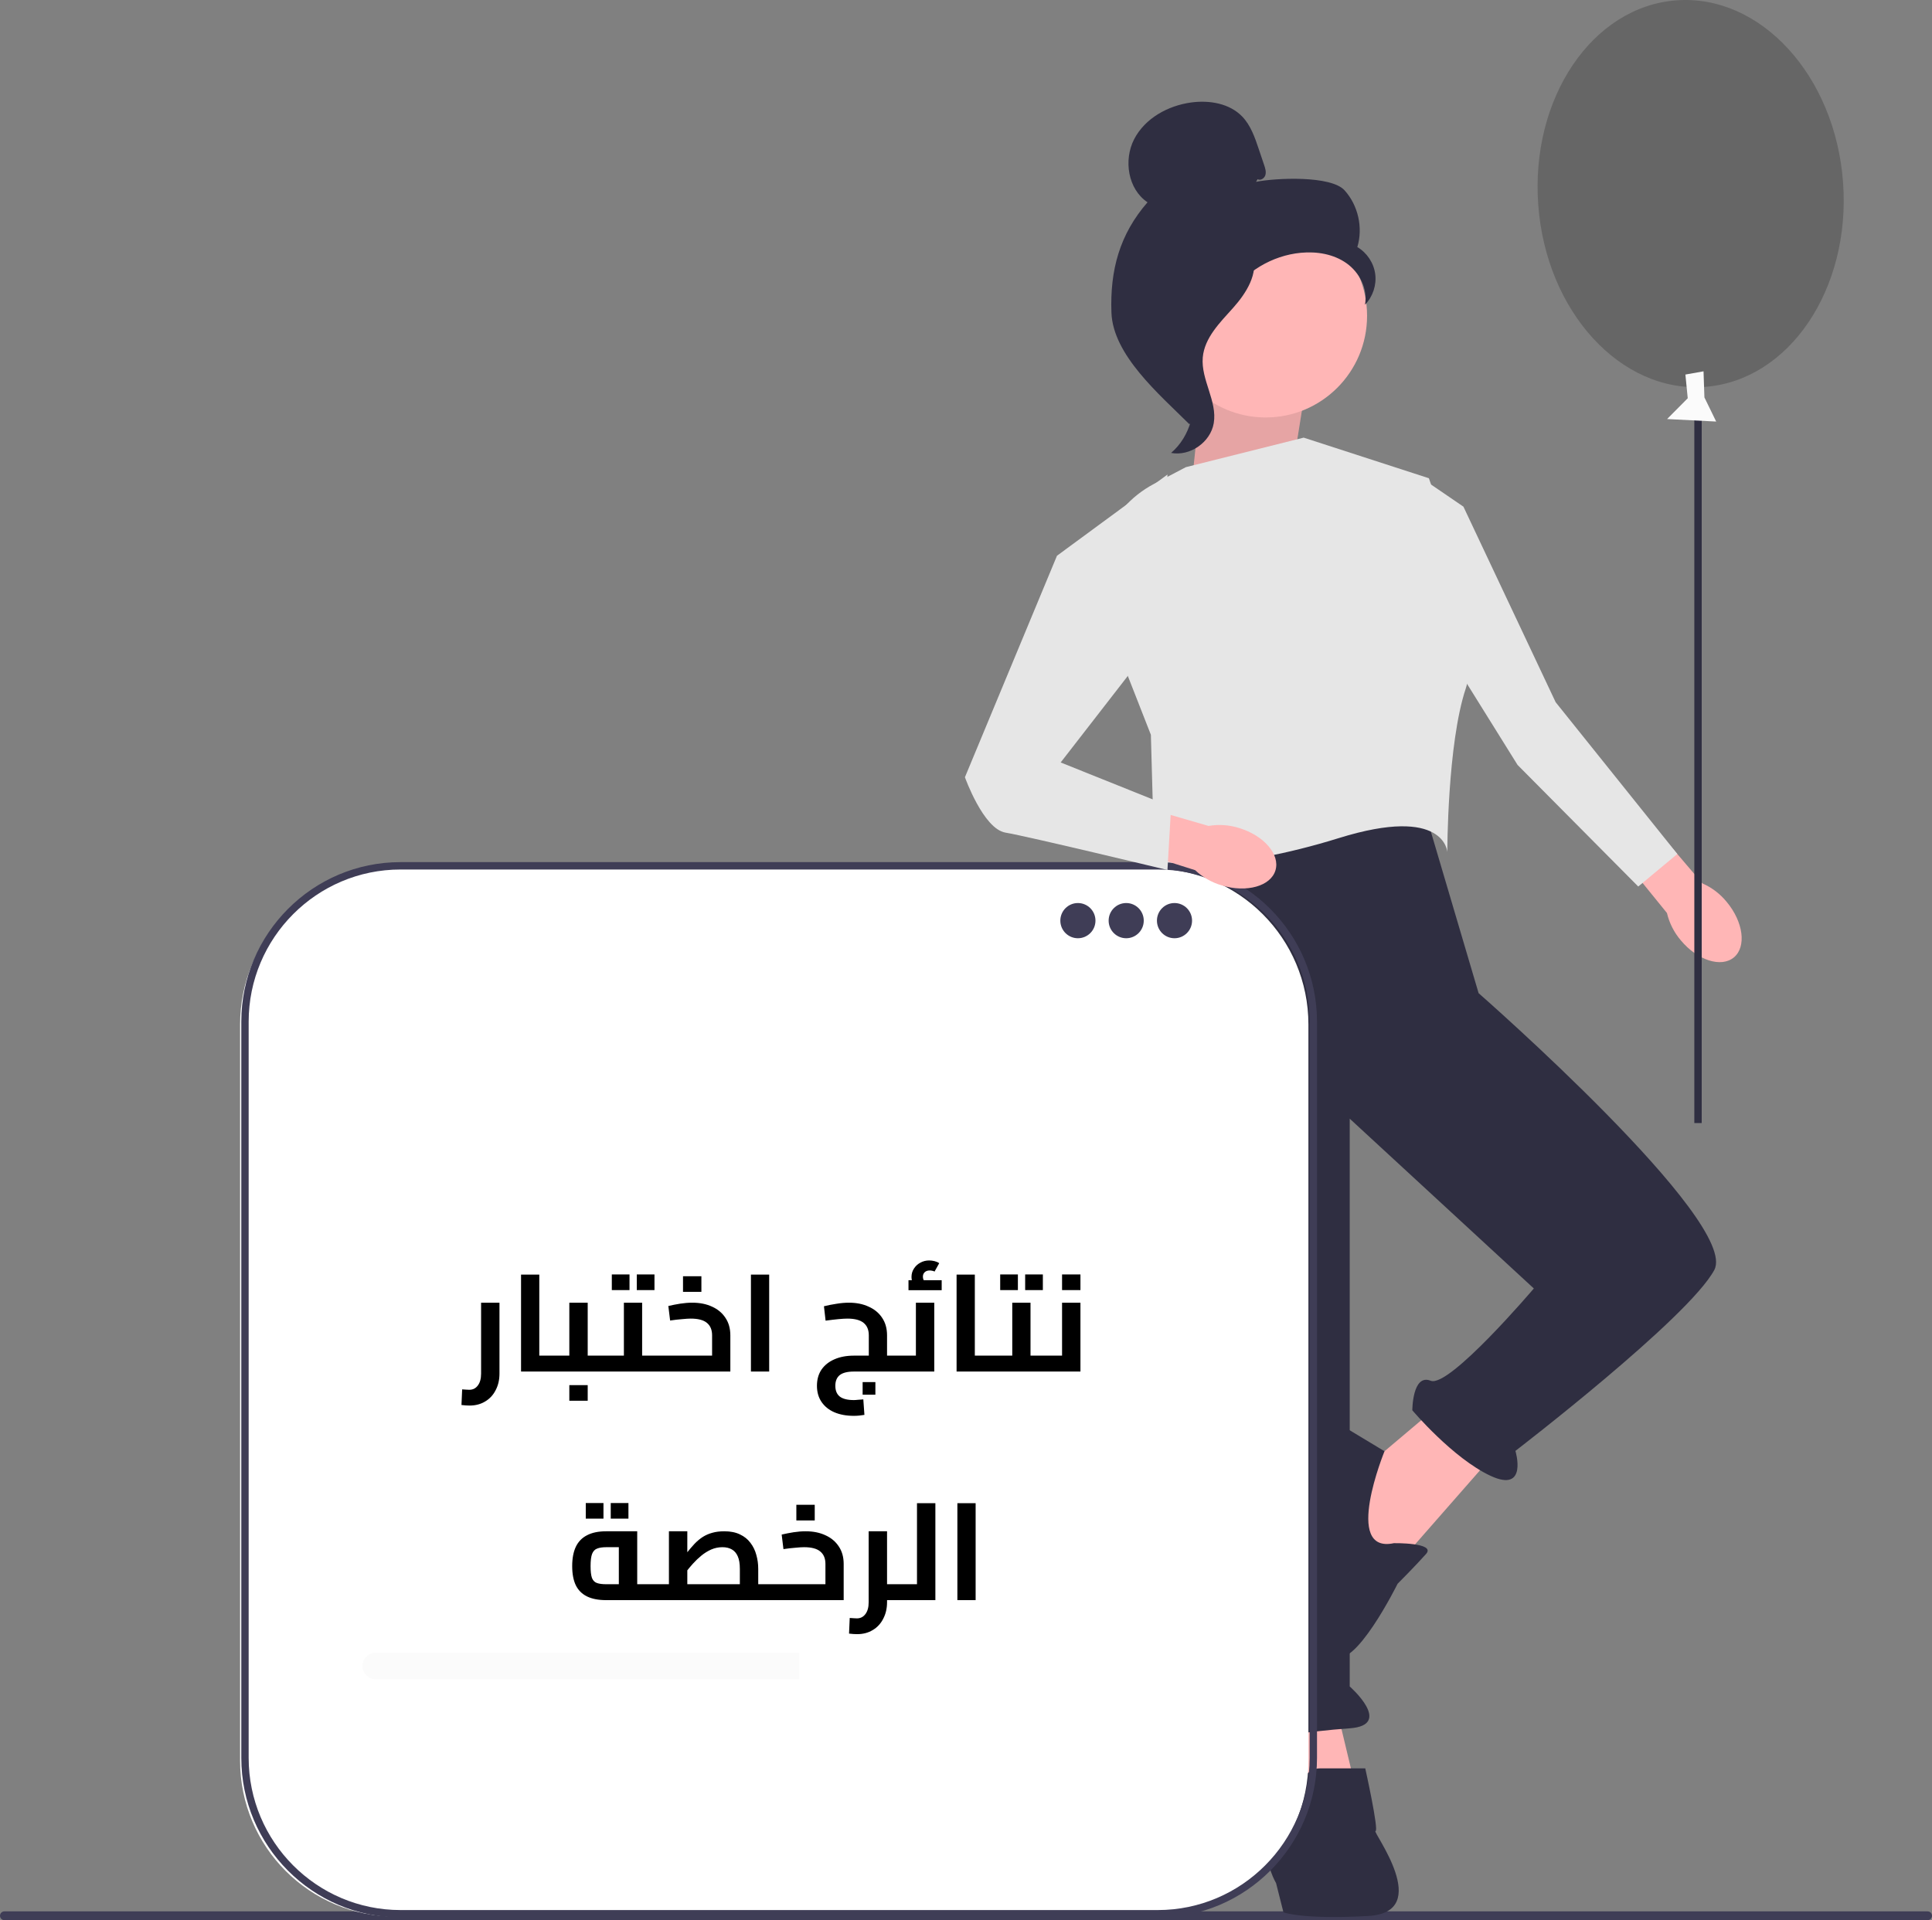 <svg width="169" height="168" viewBox="0 0 169 168" fill="none" xmlns="http://www.w3.org/2000/svg">
<rect x="0" y="0" width="169" height="168" fill="#808080" stroke="none"/>
<g clip-path="url(#clip0_1679_2388)">
<path d="M169 167.616C169 167.829 168.829 168 168.617 168H0.383C0.171 168 0 167.829 0 167.616C0 167.402 0.171 167.231 0.383 167.231H168.617C168.829 167.231 169 167.403 169 167.616Z" fill="#3F3D56"/>
<path d="M116.777 148.904L118.71 156.978L112.912 158.593L111.624 149.873L116.777 148.904Z" fill="#FFB6B6"/>
<path d="M126.119 122.744L119.999 127.911L116.133 134.048L121.609 137.6L130.95 126.942L126.119 122.744Z" fill="#FFB6B6"/>
<path d="M124.186 69.455L129.34 86.895C129.34 86.895 152.209 106.919 149.955 111.117C147.7 115.316 132.561 126.942 132.561 126.942C132.561 126.942 133.684 130.66 130.385 129.124C127.085 127.588 123.542 123.39 123.542 123.39C123.542 123.39 123.542 120.16 125.152 120.806C126.763 121.452 134.171 112.732 134.171 112.732L118.066 97.876V147.552C118.066 147.552 121.931 150.941 118.066 151.214C114.201 151.487 110.658 152.133 110.658 152.133C110.658 152.133 106.148 150.519 107.759 148.904L102.927 122.421L99.384 90.125L101.961 73.331L124.186 69.455Z" fill="#2F2E41"/>
<path d="M113.878 156.009C113.878 156.009 114.2 154.717 115.489 154.717H119.424C119.424 154.717 120.643 160.207 120.32 160.207C119.998 160.207 125.474 167.312 119.676 167.635C113.878 167.958 112.268 167.312 112.268 167.312L111.624 164.763C111.624 164.763 110.657 163.114 110.979 161.822C111.301 160.53 113.878 156.009 113.878 156.009Z" fill="#2F2E41"/>
<path d="M121.931 135.016C121.931 135.016 125.631 134.958 124.747 135.956C123.864 136.954 122.253 138.569 122.253 138.569C122.253 138.569 118.422 146.32 116.633 144.867C114.845 143.413 111.946 127.265 112.912 125.328C113.878 123.39 115.167 123.39 115.167 123.39L121.109 126.973C121.109 126.973 117.422 135.985 121.931 135.016Z" fill="#2F2E41"/>
<path d="M112.912 42.004L114.201 33.93L105.504 30.377L104.215 42.65L112.912 42.004Z" fill="#FFB6B6"/>
<path opacity="0.1" d="M112.912 42.004L114.201 33.93L105.504 30.377L104.215 42.65L112.912 42.004Z" fill="black"/>
<path d="M103.732 40.873L114.039 38.29L124.991 41.842C124.991 41.842 129.823 55.407 128.212 60.251C126.602 65.096 126.602 74.558 126.602 74.558C126.602 74.558 126.441 70.424 117.099 73.331C107.758 76.238 100.994 75.915 100.994 75.915L100.672 64.288L96.626 53.961C94.896 49.547 96.76 44.535 100.95 42.334L103.732 40.873Z" fill="#E6E6E6"/>
<path d="M151.048 78.919C152.502 80.666 152.782 82.835 151.673 83.763C150.564 84.69 148.486 84.026 147.032 82.278C146.441 81.588 146.024 80.766 145.815 79.881L139.746 72.4L142.702 70.002L148.912 77.289C149.744 77.654 150.476 78.213 151.048 78.919Z" fill="#FFB6B6"/>
<path d="M124.523 41.945L122.411 50.335L132.749 66.928L143.304 77.564L146.724 74.718L136.08 61.439L128.012 44.329L124.523 41.945Z" fill="#E6E6E6"/>
<path d="M149.135 33.848C156.497 33.302 161.908 25.29 161.22 15.951C160.531 6.612 154.005 -0.516 146.642 0.029C139.28 0.575 133.869 8.588 134.557 17.926C135.246 27.265 141.772 34.394 149.135 33.848Z" fill="black" fill-opacity="0.2"/>
<path d="M148.855 33.848H148.21V98.259H148.855V33.848Z" fill="#2F2E41"/>
<path d="M149.015 32.488L149.092 34.77L150.121 36.883L145.829 36.663L147.633 34.844L147.429 32.77L149.015 32.488Z" fill="#FBFBFB"/>
<path d="M110.714 36.525C115.613 36.525 119.583 32.544 119.583 27.633C119.583 22.722 115.613 18.741 110.714 18.741C105.816 18.741 101.846 22.722 101.846 27.633C101.846 32.544 105.816 36.525 110.714 36.525Z" fill="#FFB6B6"/>
<path d="M110.007 15.678C110.263 15.828 110.607 15.601 110.689 15.315C110.771 15.028 110.676 14.725 110.581 14.442L110.102 13.021C109.763 12.013 109.403 10.97 108.668 10.203C107.558 9.045 105.795 8.751 104.208 8.964C102.17 9.238 100.159 10.345 99.211 12.175C98.264 14.004 98.667 16.558 100.379 17.699C97.939 20.504 97.088 23.63 97.222 27.349C97.357 31.069 101.4 34.492 104.036 37.112C104.625 36.755 105.16 35.078 104.836 34.468C104.513 33.859 104.976 33.153 104.575 32.592C104.174 32.031 103.839 32.925 104.244 32.367C104.5 32.014 103.502 31.204 103.882 30.994C105.721 29.974 106.333 27.676 107.488 25.916C108.881 23.793 111.266 22.355 113.789 22.117C115.179 21.985 116.647 22.223 117.787 23.032C118.926 23.842 119.664 25.288 119.4 26.662C120.084 25.966 120.424 24.945 120.296 23.976C120.168 23.006 119.573 22.11 118.731 21.617C119.243 19.919 118.804 17.967 117.616 16.653C116.428 15.339 111.607 15.563 109.872 15.909" fill="#2F2E41"/>
<path d="M109.737 22.168C107.44 22.417 105.781 24.413 104.38 26.256C103.572 27.318 102.726 28.491 102.747 29.826C102.767 31.176 103.667 32.334 104.098 33.614C104.801 35.705 104.116 38.194 102.441 39.627C104.096 39.941 105.884 38.698 106.17 37.034C106.502 35.097 105.038 33.228 105.211 31.27C105.364 29.546 106.719 28.218 107.872 26.929C109.024 25.639 110.107 23.928 109.576 22.28" fill="#2F2E41"/>
<path d="M100.85 76H34.603C27.09 76 21 82.106 21 89.639V154.048C21 161.58 27.09 167.686 34.602 167.686H100.85C108.362 167.686 114.453 161.58 114.453 154.048V89.639C114.453 82.106 108.362 76 100.85 76Z" fill="white"/>
<path d="M101.279 167.762H35.032C27.354 167.762 21.107 161.499 21.107 153.8V89.392C21.107 81.693 27.354 75.43 35.032 75.43H101.279C108.957 75.43 115.204 81.693 115.204 89.392V153.8C115.204 161.499 108.957 167.762 101.279 167.762ZM35.032 76.076C27.709 76.076 21.751 82.049 21.751 89.392V153.8C21.751 161.143 27.709 167.116 35.032 167.116H101.279C108.602 167.116 114.56 161.143 114.56 153.8V89.392C114.56 82.049 108.602 76.076 101.279 76.076H35.032Z" fill="#3F3D56"/>
<path d="M94.289 82.089C95.137 82.089 95.825 81.4 95.825 80.549C95.825 79.698 95.137 79.009 94.289 79.009C93.44 79.009 92.752 79.698 92.752 80.549C92.752 81.4 93.44 82.089 94.289 82.089Z" fill="#3F3D56"/>
<path d="M98.513 82.089C99.362 82.089 100.049 81.4 100.049 80.549C100.049 79.698 99.362 79.009 98.513 79.009C97.665 79.009 96.977 79.698 96.977 80.549C96.977 81.4 97.665 82.089 98.513 82.089Z" fill="#3F3D56"/>
<path d="M102.738 82.089C103.586 82.089 104.274 81.4 104.274 80.549C104.274 79.698 103.586 79.009 102.738 79.009C101.889 79.009 101.202 79.698 101.202 80.549C101.202 81.4 101.889 82.089 102.738 82.089Z" fill="#3F3D56"/>
<path d="M69.907 144.601V146.915H32.86C32.543 146.915 32.254 146.788 32.047 146.574C31.833 146.365 31.706 146.076 31.706 145.758C31.706 145.121 32.225 144.601 32.86 144.601L69.907 144.601Z" fill="#FBFBFB"/>
<path d="M108.392 72.447C110.565 73.105 111.988 74.762 111.57 76.148C111.152 77.535 109.053 78.125 106.879 77.467C106.007 77.216 105.208 76.759 104.548 76.135L95.377 73.232L96.531 69.598L105.715 72.263C106.609 72.109 107.527 72.172 108.392 72.447Z" fill="#FFB6B6"/>
<path d="M92.458 48.624L102.122 41.519L101.8 55.084L92.781 66.71L102.444 70.586L102.122 76.119C102.122 76.119 89.882 73.169 87.949 72.847C86.016 72.524 84.406 68.002 84.406 68.002L92.458 48.624Z" fill="#E6E6E6"/>
<path d="M41.075 122.976C40.971 122.976 40.859 122.972 40.739 122.964C40.619 122.956 40.495 122.944 40.367 122.928L40.427 121.56C40.555 121.568 40.675 121.576 40.787 121.584C40.907 121.592 40.995 121.596 41.051 121.596C41.363 121.596 41.611 121.472 41.795 121.224C41.987 120.976 42.083 120.628 42.083 120.18V113.976H43.691V120.18C43.691 120.724 43.579 121.208 43.355 121.632C43.139 122.056 42.835 122.384 42.443 122.616C42.051 122.856 41.595 122.976 41.075 122.976ZM47.174 120V118.608H48.542V120H47.174ZM45.578 120V111.516H47.174V120H45.578ZM48.542 120V118.608C48.59 118.608 48.626 118.624 48.65 118.656C48.682 118.688 48.706 118.736 48.722 118.8C48.746 118.864 48.762 118.94 48.77 119.028C48.778 119.108 48.782 119.2 48.782 119.304C48.782 119.408 48.778 119.504 48.77 119.592C48.762 119.68 48.746 119.756 48.722 119.82C48.706 119.876 48.682 119.92 48.65 119.952C48.626 119.984 48.59 120 48.542 120ZM51.409 120V118.608H52.669V120H51.409ZM48.541 120C48.493 120 48.457 119.984 48.433 119.952C48.401 119.92 48.377 119.876 48.361 119.82C48.337 119.756 48.321 119.68 48.313 119.592C48.305 119.504 48.301 119.408 48.301 119.304C48.301 119.16 48.309 119.04 48.325 118.944C48.341 118.84 48.369 118.76 48.409 118.704C48.441 118.64 48.485 118.608 48.541 118.608V120ZM48.541 120V118.608H50.737L49.801 119.388V113.976H51.409V120H48.541ZM52.669 120V118.608C52.717 118.608 52.757 118.624 52.789 118.656C52.821 118.688 52.845 118.736 52.861 118.8C52.877 118.864 52.889 118.94 52.897 119.028C52.905 119.108 52.909 119.2 52.909 119.304C52.909 119.408 52.905 119.504 52.897 119.592C52.889 119.68 52.877 119.756 52.861 119.82C52.845 119.876 52.821 119.92 52.789 119.952C52.757 119.984 52.717 120 52.669 120ZM49.801 122.556V121.188H51.409V122.556H49.801ZM56.17 120V118.608H57.67V120H56.17ZM57.67 120V118.608C57.71 118.608 57.746 118.624 57.778 118.656C57.81 118.688 57.834 118.736 57.85 118.8C57.866 118.864 57.878 118.94 57.886 119.028C57.902 119.108 57.91 119.2 57.91 119.304C57.91 119.408 57.902 119.504 57.886 119.592C57.878 119.68 57.866 119.756 57.85 119.82C57.834 119.876 57.81 119.92 57.778 119.952C57.754 119.984 57.718 120 57.67 120ZM52.666 120C52.618 120 52.582 119.984 52.558 119.952C52.526 119.92 52.502 119.876 52.486 119.82C52.462 119.756 52.446 119.68 52.438 119.592C52.43 119.504 52.426 119.408 52.426 119.304C52.426 119.16 52.434 119.04 52.45 118.944C52.466 118.84 52.494 118.76 52.534 118.704C52.566 118.64 52.61 118.608 52.666 118.608V120ZM52.666 120V118.608H55.51L54.574 119.388V113.976H56.17V120H52.666ZM53.518 112.872V111.504H55.066V112.872H53.518ZM55.702 112.872V111.504H57.25V112.872H55.702ZM57.67 120V118.608H62.83L62.29 119.052V116.832C62.29 116.352 62.138 115.988 61.834 115.74C61.538 115.492 61.066 115.368 60.418 115.368C60.234 115.368 59.982 115.384 59.662 115.416C59.342 115.44 58.994 115.48 58.618 115.536L58.462 114.264C58.806 114.184 59.154 114.116 59.506 114.06C59.866 114.004 60.218 113.976 60.562 113.976C61.218 113.976 61.794 114.092 62.29 114.324C62.786 114.548 63.174 114.872 63.454 115.296C63.742 115.72 63.886 116.232 63.886 116.832V120H57.67ZM57.67 120C57.622 120 57.586 119.984 57.562 119.952C57.53 119.92 57.506 119.876 57.49 119.82C57.466 119.756 57.45 119.68 57.442 119.592C57.434 119.504 57.43 119.408 57.43 119.304C57.43 119.16 57.438 119.04 57.454 118.944C57.47 118.84 57.498 118.76 57.538 118.704C57.57 118.64 57.614 118.608 57.67 118.608V120ZM59.746 113.028V111.66H61.354V113.028H59.746ZM65.687 120V111.516H67.283V120H65.687ZM75.458 122.028V120.924H76.574V122.028H75.458ZM78.854 120V118.608C78.902 118.608 78.938 118.624 78.962 118.656C78.994 118.688 79.018 118.736 79.034 118.8C79.058 118.864 79.074 118.94 79.082 119.028C79.09 119.108 79.094 119.2 79.094 119.304C79.094 119.408 79.09 119.504 79.082 119.592C79.074 119.68 79.058 119.756 79.034 119.82C79.018 119.876 78.994 119.92 78.962 119.952C78.938 119.984 78.902 120 78.854 120ZM74.69 123.876C74.042 123.876 73.474 123.772 72.986 123.564C72.506 123.356 72.13 123.052 71.858 122.652C71.594 122.26 71.462 121.792 71.462 121.248C71.462 120.696 71.594 120.224 71.858 119.832C72.13 119.44 72.506 119.14 72.986 118.932C73.474 118.716 74.046 118.608 74.702 118.608H75.998V116.832C75.998 116.352 75.846 115.988 75.542 115.74C75.238 115.492 74.766 115.368 74.126 115.368C73.926 115.368 73.658 115.384 73.322 115.416C72.994 115.448 72.626 115.492 72.218 115.548L72.074 114.288C72.426 114.2 72.79 114.128 73.166 114.072C73.542 114.008 73.906 113.976 74.258 113.976C74.914 113.976 75.49 114.092 75.986 114.324C76.49 114.548 76.882 114.872 77.162 115.296C77.45 115.72 77.594 116.232 77.594 116.832V120H74.702C74.134 120 73.718 120.104 73.454 120.312C73.198 120.52 73.07 120.832 73.07 121.248C73.07 121.664 73.198 121.976 73.454 122.184C73.718 122.392 74.13 122.496 74.69 122.496C74.794 122.496 74.91 122.488 75.038 122.472C75.174 122.464 75.334 122.452 75.518 122.436L75.614 123.792C75.478 123.816 75.33 123.836 75.17 123.852C75.01 123.868 74.85 123.876 74.69 123.876ZM77.594 120V118.608H78.854V120H77.594ZM78.857 120V118.608H81.053L80.117 119.388V113.976H81.725V120H78.857ZM78.857 120C78.809 120 78.773 119.984 78.749 119.952C78.717 119.92 78.693 119.876 78.677 119.82C78.653 119.756 78.637 119.68 78.629 119.592C78.621 119.504 78.617 119.408 78.617 119.304C78.617 119.16 78.625 119.04 78.641 118.944C78.657 118.84 78.685 118.76 78.725 118.704C78.757 118.64 78.801 118.608 78.857 118.608V120ZM80.201 112.788C80.049 112.604 79.933 112.428 79.853 112.26C79.773 112.092 79.733 111.912 79.733 111.72C79.733 111.448 79.805 111.204 79.949 110.988C80.093 110.764 80.281 110.592 80.513 110.472C80.745 110.344 81.001 110.28 81.281 110.28C81.433 110.28 81.589 110.3 81.749 110.34C81.909 110.38 82.045 110.44 82.157 110.52L81.749 111.252C81.677 111.212 81.605 111.188 81.533 111.18C81.469 111.164 81.401 111.156 81.329 111.156C81.137 111.156 80.989 111.208 80.885 111.312C80.781 111.408 80.729 111.54 80.729 111.708C80.729 111.804 80.749 111.896 80.789 111.984C80.829 112.072 80.889 112.168 80.969 112.272L80.201 112.788ZM79.469 112.884V112.008H82.373V112.884H79.469ZM85.272 120V118.608H86.64V120H85.272ZM83.676 120V111.516H85.272V120H83.676ZM86.64 120V118.608C86.688 118.608 86.724 118.624 86.748 118.656C86.78 118.688 86.804 118.736 86.82 118.8C86.844 118.864 86.86 118.94 86.868 119.028C86.876 119.108 86.88 119.2 86.88 119.304C86.88 119.408 86.876 119.504 86.868 119.592C86.86 119.68 86.844 119.756 86.82 119.82C86.804 119.876 86.78 119.92 86.748 119.952C86.724 119.984 86.688 120 86.64 120ZM90.143 120V118.608H91.643V120H90.143ZM91.643 120V118.608C91.683 118.608 91.719 118.624 91.751 118.656C91.783 118.688 91.807 118.736 91.823 118.8C91.839 118.864 91.851 118.94 91.859 119.028C91.875 119.108 91.883 119.2 91.883 119.304C91.883 119.408 91.875 119.504 91.859 119.592C91.851 119.68 91.839 119.756 91.823 119.82C91.807 119.876 91.783 119.92 91.751 119.952C91.727 119.984 91.691 120 91.643 120ZM86.639 120C86.591 120 86.555 119.984 86.531 119.952C86.499 119.92 86.475 119.876 86.459 119.82C86.435 119.756 86.419 119.68 86.411 119.592C86.403 119.504 86.399 119.408 86.399 119.304C86.399 119.16 86.407 119.04 86.423 118.944C86.439 118.84 86.467 118.76 86.507 118.704C86.539 118.64 86.583 118.608 86.639 118.608V120ZM86.639 120V118.608H89.483L88.547 119.388V113.976H90.143V120H86.639ZM87.491 112.872V111.504H89.039V112.872H87.491ZM89.675 112.872V111.504H91.223V112.872H89.675ZM91.643 120V118.608H93.839L92.903 119.388V113.976H94.511V120H91.643ZM91.643 120C91.595 120 91.559 119.984 91.535 119.952C91.503 119.92 91.479 119.876 91.463 119.82C91.439 119.756 91.423 119.68 91.415 119.592C91.407 119.504 91.403 119.408 91.403 119.304C91.403 119.16 91.411 119.04 91.427 118.944C91.443 118.84 91.471 118.76 91.511 118.704C91.543 118.64 91.587 118.608 91.643 118.608V120ZM92.903 112.872V111.504H94.511V112.872H92.903ZM53.028 140C52.348 140 51.788 139.892 51.348 139.676C50.908 139.46 50.58 139.132 50.364 138.692C50.156 138.252 50.052 137.696 50.052 137.024C50.052 136.352 50.156 135.792 50.364 135.344C50.58 134.888 50.908 134.548 51.348 134.324C51.788 134.092 52.348 133.976 53.028 133.976H55.74V139.244H54.132V135.02L54.528 135.368H53.028C52.7 135.368 52.436 135.408 52.236 135.488C52.036 135.56 51.888 135.716 51.792 135.956C51.704 136.188 51.66 136.544 51.66 137.024C51.66 137.48 51.7 137.824 51.78 138.056C51.868 138.28 52.012 138.428 52.212 138.5C52.412 138.572 52.684 138.608 53.028 138.608H57V140H53.028ZM57 140V138.608C57.048 138.608 57.084 138.624 57.108 138.656C57.14 138.688 57.164 138.736 57.18 138.8C57.204 138.864 57.22 138.94 57.228 139.028C57.236 139.108 57.24 139.2 57.24 139.304C57.24 139.408 57.236 139.504 57.228 139.592C57.22 139.68 57.204 139.756 57.18 139.82C57.164 139.876 57.14 139.92 57.108 139.952C57.084 139.984 57.048 140 57 140ZM51.24 132.872V131.504H52.788V132.872H51.24ZM53.424 132.872V131.504H54.972V132.872H53.424ZM66.326 140V138.608H67.586V140H66.326ZM57.002 140C56.954 140 56.918 139.984 56.894 139.952C56.862 139.92 56.838 139.876 56.822 139.82C56.798 139.756 56.782 139.68 56.774 139.592C56.766 139.504 56.762 139.408 56.762 139.304C56.762 139.16 56.77 139.04 56.786 138.944C56.802 138.84 56.83 138.76 56.87 138.704C56.902 138.64 56.946 138.608 57.002 138.608V140ZM57.002 140V138.608H66.074L64.718 139.784V137.264C64.718 136.808 64.658 136.444 64.538 136.172C64.418 135.892 64.242 135.688 64.01 135.56C63.786 135.432 63.514 135.368 63.194 135.368C62.85 135.368 62.522 135.436 62.21 135.572C61.906 135.708 61.622 135.884 61.358 136.1C61.094 136.316 60.85 136.548 60.626 136.796C60.402 137.044 60.202 137.284 60.026 137.516C59.85 137.74 59.698 137.932 59.57 138.092L59.21 136.928C59.522 136.552 59.802 136.208 60.05 135.896C60.298 135.584 60.534 135.308 60.758 135.068C60.99 134.828 61.23 134.628 61.478 134.468C61.734 134.308 62.01 134.188 62.306 134.108C62.61 134.02 62.962 133.976 63.362 133.976C63.898 133.976 64.354 134.068 64.73 134.252C65.106 134.428 65.41 134.672 65.642 134.984C65.882 135.296 66.054 135.648 66.158 136.04C66.27 136.432 66.326 136.84 66.326 137.264V140H57.002ZM58.514 138.608V133.976H60.122V138.608H58.514ZM67.586 140V138.608C67.634 138.608 67.67 138.624 67.694 138.656C67.726 138.688 67.75 138.736 67.766 138.8C67.79 138.864 67.806 138.94 67.814 139.028C67.822 139.108 67.826 139.2 67.826 139.304C67.826 139.408 67.822 139.504 67.814 139.592C67.806 139.68 67.79 139.756 67.766 139.82C67.75 139.876 67.726 139.92 67.694 139.952C67.67 139.984 67.634 140 67.586 140ZM67.584 140V138.608H72.744L72.204 139.052V136.832C72.204 136.352 72.052 135.988 71.748 135.74C71.452 135.492 70.98 135.368 70.332 135.368C70.148 135.368 69.896 135.384 69.576 135.416C69.256 135.44 68.908 135.48 68.532 135.536L68.376 134.264C68.72 134.184 69.068 134.116 69.42 134.06C69.78 134.004 70.132 133.976 70.476 133.976C71.132 133.976 71.708 134.092 72.204 134.324C72.7 134.548 73.088 134.872 73.368 135.296C73.656 135.72 73.8 136.232 73.8 136.832V140H67.584ZM67.584 140C67.536 140 67.5 139.984 67.476 139.952C67.444 139.92 67.42 139.876 67.404 139.82C67.38 139.756 67.364 139.68 67.356 139.592C67.348 139.504 67.344 139.408 67.344 139.304C67.344 139.16 67.352 139.04 67.368 138.944C67.384 138.84 67.412 138.76 67.452 138.704C67.484 138.64 67.528 138.608 67.584 138.608V140ZM69.66 133.028V131.66H71.268V133.028H69.66ZM77.305 140V138.608H78.853V140H77.305ZM74.978 142.976C74.874 142.976 74.761 142.972 74.641 142.964C74.522 142.956 74.397 142.944 74.269 142.928L74.329 141.56C74.457 141.568 74.578 141.576 74.689 141.584C74.809 141.592 74.897 141.596 74.954 141.596C75.266 141.596 75.513 141.472 75.698 141.224C75.889 140.976 75.986 140.628 75.986 140.18V133.976H77.594V140.18C77.594 140.724 77.481 141.208 77.257 141.632C77.041 142.056 76.737 142.384 76.346 142.616C75.954 142.856 75.498 142.976 74.978 142.976ZM78.853 140V138.608C78.901 138.608 78.938 138.624 78.962 138.656C78.993 138.688 79.017 138.736 79.034 138.8C79.058 138.864 79.073 138.94 79.082 139.028C79.09 139.108 79.094 139.2 79.094 139.304C79.094 139.408 79.09 139.504 79.082 139.592C79.073 139.68 79.058 139.756 79.034 139.82C79.017 139.876 78.993 139.92 78.962 139.952C78.938 139.984 78.901 140 78.853 140ZM80.213 140V131.516H81.821V140H80.213ZM78.857 140V138.608H80.213V140H78.857ZM78.857 140C78.809 140 78.773 139.984 78.749 139.952C78.717 139.92 78.693 139.876 78.677 139.82C78.653 139.756 78.637 139.68 78.629 139.592C78.621 139.504 78.617 139.408 78.617 139.304C78.617 139.16 78.625 139.04 78.641 138.944C78.657 138.84 78.685 138.76 78.725 138.704C78.757 138.64 78.801 138.608 78.857 138.608V140ZM83.746 140V131.516H85.342V140H83.746Z" fill="black"/>
</g>
<defs>
<clipPath id="clip0_1679_2388">
<rect width="169" height="168" fill="white"/>
</clipPath>
</defs>
</svg>
